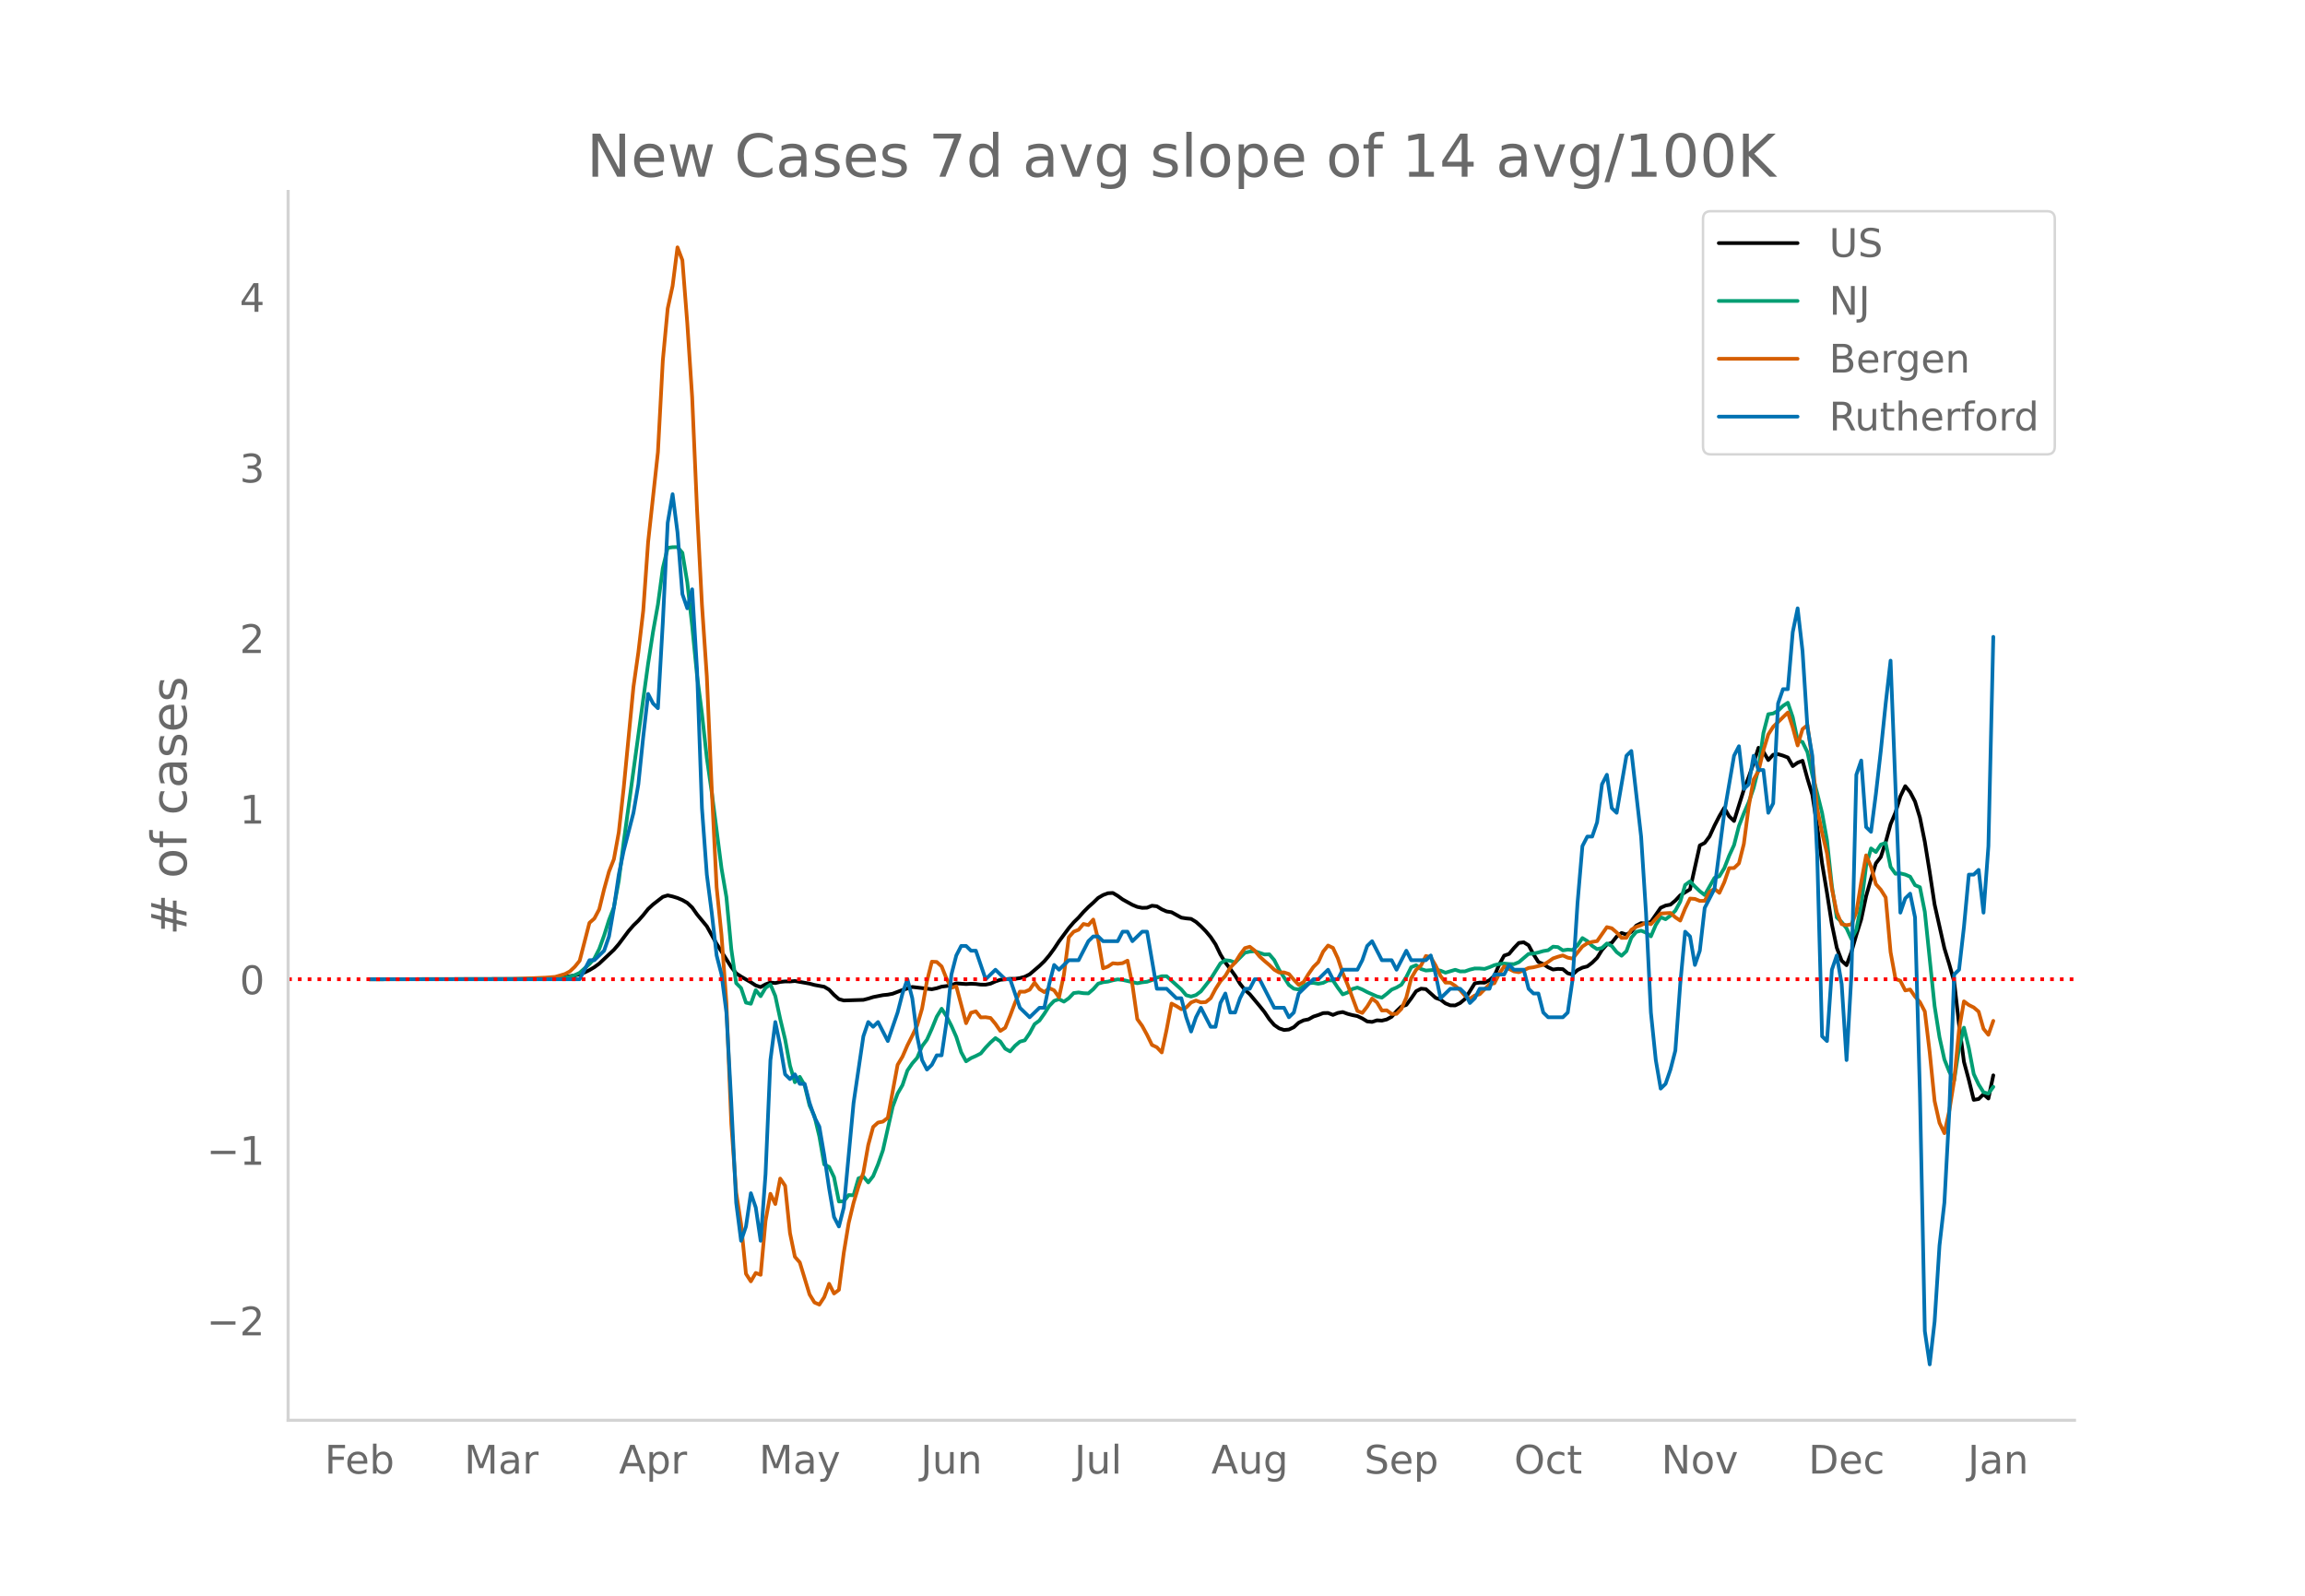 <?xml version="1.0" encoding="utf-8" standalone="no"?>
<!DOCTYPE svg PUBLIC "-//W3C//DTD SVG 1.1//EN"
  "http://www.w3.org/Graphics/SVG/1.1/DTD/svg11.dtd">
<!-- Created with matplotlib (https://matplotlib.org/) -->
<svg height="648pt" version="1.1" viewBox="0 0 936 648" width="936pt" xmlns="http://www.w3.org/2000/svg" xmlns:xlink="http://www.w3.org/1999/xlink">
 <defs>
  <style type="text/css">*{stroke-linecap:butt;stroke-linejoin:round;}</style>
 </defs>
 <g id="figure_1">
  <g id="patch_1">
   <path d="M 0 648 
L 936 648 
L 936 0 
L 0 0 
z
" style="fill:#ffffff;"/>
  </g>
  <g id="axes_1">
   <g id="patch_2">
    <path d="M 117 576.72 
L 842.4 576.72 
L 842.4 77.76 
L 117 77.76 
z
" style="fill:none;"/>
   </g>
   <g id="line2d_1">
    <path clip-path="url(#p51b53bf8a6)" d="M 149.973 397.634 
L 213.535 397.529 
L 221.48 397.325 
L 225.452 397.083 
L 229.425 396.703 
L 233.398 396.097 
L 235.384 395.614 
L 237.37 394.894 
L 239.357 393.925 
L 241.343 392.75 
L 243.329 391.289 
L 249.288 385.684 
L 251.274 383.373 
L 255.247 378.065 
L 257.233 375.778 
L 259.22 373.859 
L 261.206 371.602 
L 263.192 369.118 
L 265.179 367.275 
L 269.151 364.191 
L 271.138 363.579 
L 273.124 364.026 
L 275.11 364.639 
L 277.096 365.477 
L 279.083 366.619 
L 281.069 368.509 
L 283.055 371.317 
L 287.028 376.141 
L 291.001 383.262 
L 296.96 392.705 
L 298.946 395.246 
L 300.932 396.558 
L 304.905 398.86 
L 306.891 400.162 
L 308.877 400.813 
L 310.864 399.718 
L 312.85 398.965 
L 314.836 399.188 
L 316.823 398.731 
L 318.809 398.527 
L 320.795 398.552 
L 322.782 398.358 
L 328.741 399.424 
L 330.727 399.958 
L 334.699 400.694 
L 336.686 401.885 
L 338.672 403.986 
L 340.658 405.721 
L 342.645 406.26 
L 350.59 406.012 
L 352.576 405.508 
L 354.563 404.881 
L 358.535 404.094 
L 360.521 403.895 
L 362.508 403.51 
L 366.48 402 
L 370.453 400.772 
L 378.398 401.706 
L 380.385 401.292 
L 382.371 400.653 
L 384.357 400.403 
L 386.343 399.979 
L 388.33 399.316 
L 392.302 399.596 
L 394.289 399.471 
L 396.275 399.566 
L 398.261 399.818 
L 400.248 399.832 
L 402.234 399.427 
L 404.22 398.524 
L 406.207 397.861 
L 410.179 397.454 
L 412.165 397.475 
L 414.152 397.176 
L 416.138 396.635 
L 418.124 395.625 
L 422.097 392.225 
L 424.083 390.317 
L 426.07 387.97 
L 428.056 385.257 
L 430.042 382.248 
L 434.015 376.876 
L 436.001 374.543 
L 437.988 372.586 
L 439.974 370.315 
L 441.96 368.319 
L 443.946 366.55 
L 445.933 364.621 
L 447.919 363.455 
L 449.905 362.714 
L 451.892 362.601 
L 453.878 363.776 
L 455.864 365.231 
L 459.837 367.429 
L 461.823 368.256 
L 463.81 368.657 
L 465.796 368.589 
L 467.782 367.787 
L 469.768 368.011 
L 471.755 369.245 
L 473.741 370.116 
L 475.727 370.419 
L 479.7 372.62 
L 481.686 372.933 
L 483.673 373.132 
L 485.659 374.351 
L 487.645 376.107 
L 489.632 378.136 
L 491.618 380.494 
L 493.604 383.473 
L 495.59 387.577 
L 497.577 390.85 
L 499.563 393.419 
L 501.549 396.172 
L 503.536 399.463 
L 505.522 401.945 
L 507.508 403.722 
L 511.481 408.468 
L 513.467 410.944 
L 515.454 413.902 
L 517.44 416.213 
L 519.426 417.583 
L 521.412 418.239 
L 523.399 418.06 
L 525.385 417.114 
L 527.371 415.285 
L 529.358 414.32 
L 531.344 413.922 
L 533.33 412.806 
L 535.317 412.169 
L 537.303 411.388 
L 539.289 411.336 
L 541.276 412.13 
L 543.262 411.317 
L 545.248 410.961 
L 547.235 411.697 
L 549.221 412.215 
L 551.207 412.611 
L 553.193 413.556 
L 555.18 414.768 
L 557.166 414.97 
L 559.152 414.32 
L 561.139 414.445 
L 563.125 413.962 
L 565.111 412.884 
L 567.098 410.613 
L 569.084 408.7 
L 571.07 408.065 
L 573.057 405.415 
L 575.043 402.503 
L 577.029 401.47 
L 579.015 401.656 
L 582.988 405.204 
L 584.974 405.917 
L 586.961 407.442 
L 588.947 408.244 
L 590.933 408.266 
L 592.92 407.304 
L 594.906 405.651 
L 598.879 399.289 
L 600.865 399.012 
L 602.851 399.026 
L 604.837 398.008 
L 606.824 396.286 
L 608.81 391.613 
L 610.796 388.044 
L 612.783 387.368 
L 614.769 384.979 
L 616.755 382.896 
L 618.742 382.629 
L 620.728 383.853 
L 622.714 387.515 
L 624.701 390.629 
L 626.687 391.478 
L 628.673 392.799 
L 630.659 393.693 
L 632.646 393.433 
L 634.632 393.547 
L 636.618 395.21 
L 638.605 395.741 
L 640.591 393.915 
L 642.577 392.927 
L 644.564 392.425 
L 646.55 390.907 
L 648.536 388.945 
L 650.523 385.76 
L 652.509 383.503 
L 654.495 382.826 
L 656.481 380.324 
L 658.468 378.857 
L 660.454 379.489 
L 662.44 378.404 
L 664.427 375.869 
L 666.413 374.855 
L 668.399 375.063 
L 670.386 374.338 
L 674.358 368.618 
L 676.345 367.722 
L 678.331 367.337 
L 680.317 365.691 
L 682.304 363.554 
L 686.276 361.133 
L 690.249 343.305 
L 692.235 342.284 
L 694.221 339.598 
L 696.208 335.267 
L 698.194 331.397 
L 700.18 328.048 
L 702.167 331.489 
L 704.153 333.376 
L 708.126 320.683 
L 710.112 315.508 
L 712.098 309.866 
L 714.084 303.647 
L 716.071 305.263 
L 718.057 308.632 
L 720.043 306.475 
L 722.03 306.248 
L 724.016 306.831 
L 726.002 307.605 
L 727.989 311.085 
L 729.975 309.698 
L 731.961 308.918 
L 733.948 316.14 
L 735.934 322.676 
L 737.92 335.567 
L 739.906 350.638 
L 741.893 362.554 
L 743.879 375.329 
L 745.865 384.847 
L 747.852 390.108 
L 749.838 391.935 
L 751.824 386.542 
L 753.811 379.618 
L 755.797 373.301 
L 757.783 363.926 
L 759.77 356.878 
L 761.756 350.562 
L 763.742 347.989 
L 765.728 341.948 
L 767.715 334.676 
L 769.701 329.964 
L 771.687 323.379 
L 773.674 319.238 
L 775.66 321.653 
L 777.646 325.499 
L 779.633 331.991 
L 781.619 341.824 
L 783.605 354.179 
L 785.592 367.305 
L 789.564 385.044 
L 791.55 391.568 
L 793.537 398.64 
L 795.523 416.015 
L 797.509 431.157 
L 799.496 438.538 
L 801.482 446.61 
L 803.468 446.28 
L 805.455 444.346 
L 807.441 446.071 
L 809.427 436.665 
L 809.427 436.665 
" style="fill:none;stroke:#000000;stroke-linecap:round;stroke-width:1.5;"/>
   </g>
   <g id="line2d_2">
    <path clip-path="url(#p51b53bf8a6)" d="M 149.973 397.634 
L 219.494 397.531 
L 227.439 397.256 
L 229.425 397.085 
L 231.411 396.604 
L 233.398 395.967 
L 235.384 395.028 
L 239.357 391.467 
L 241.343 389.231 
L 243.329 385.367 
L 245.316 379.868 
L 247.302 373.569 
L 249.288 368.412 
L 251.274 357.621 
L 253.261 341.963 
L 263.192 269.433 
L 265.179 256.569 
L 267.165 245.507 
L 269.151 230.701 
L 271.138 222.453 
L 273.124 222.194 
L 275.11 222.158 
L 277.096 224.47 
L 279.083 236.443 
L 281.069 254.146 
L 283.055 274.332 
L 285.042 289.79 
L 287.028 307.807 
L 289.014 321.678 
L 292.987 352.607 
L 294.973 364.27 
L 296.96 385.387 
L 298.946 399.222 
L 300.932 401.215 
L 302.919 407.14 
L 304.905 407.598 
L 306.891 402.059 
L 308.877 404.514 
L 310.864 401.168 
L 312.85 399.751 
L 314.836 404.478 
L 316.823 413.753 
L 318.809 422.038 
L 320.795 432.733 
L 322.782 439.462 
L 324.768 437.266 
L 326.754 440.688 
L 328.741 448.908 
L 330.727 453.21 
L 332.713 461.438 
L 334.699 472.83 
L 336.686 473.849 
L 338.672 478.011 
L 340.658 487.895 
L 342.645 487.78 
L 344.631 485.273 
L 346.617 485.364 
L 348.604 478.5 
L 350.59 477.76 
L 352.576 480.132 
L 354.563 477.589 
L 356.549 472.802 
L 358.535 467.085 
L 362.508 449.37 
L 364.494 444.05 
L 366.48 440.62 
L 368.467 434.723 
L 370.453 431.818 
L 372.439 429.554 
L 374.426 424.851 
L 376.412 422.173 
L 378.398 417.736 
L 380.385 412.858 
L 382.371 409.615 
L 384.357 412.671 
L 386.343 416.563 
L 388.33 421.063 
L 390.316 427.286 
L 392.302 430.959 
L 394.289 429.674 
L 396.275 428.794 
L 398.261 427.776 
L 400.248 425.384 
L 402.234 423.303 
L 404.22 421.54 
L 406.207 422.917 
L 408.193 425.842 
L 410.179 426.944 
L 412.165 424.668 
L 414.152 422.985 
L 416.138 422.44 
L 418.124 419.547 
L 420.111 415.874 
L 422.097 414.41 
L 424.083 411.617 
L 426.07 408.477 
L 428.056 406.428 
L 430.042 405.72 
L 432.029 406.73 
L 434.015 405.342 
L 436.001 403.257 
L 437.988 403.006 
L 439.974 403.308 
L 441.96 403.388 
L 443.946 401.685 
L 445.933 399.433 
L 447.919 398.848 
L 449.905 398.601 
L 451.892 398.072 
L 453.878 397.69 
L 455.864 397.913 
L 461.823 399.254 
L 463.81 398.888 
L 465.796 398.657 
L 467.782 397.992 
L 469.768 397.006 
L 471.755 396.413 
L 473.741 396.425 
L 479.7 401.773 
L 481.686 404.132 
L 483.673 404.669 
L 485.659 404.056 
L 487.645 402.576 
L 491.618 397.531 
L 495.59 391.18 
L 497.577 389.915 
L 499.563 390.138 
L 501.549 390.854 
L 505.522 386.859 
L 507.508 386.421 
L 509.495 386.242 
L 513.467 387.575 
L 515.454 387.531 
L 517.44 389.867 
L 519.426 393.802 
L 523.399 399.978 
L 525.385 401.478 
L 527.371 401.788 
L 529.358 400.42 
L 531.344 399.234 
L 533.33 399.107 
L 535.317 399.477 
L 537.303 399.111 
L 539.289 398.104 
L 541.276 398.128 
L 543.262 401.096 
L 545.248 403.786 
L 547.235 403.022 
L 549.221 401.574 
L 551.207 401.013 
L 553.193 401.8 
L 555.18 402.863 
L 559.152 404.622 
L 561.139 405.107 
L 563.125 403.579 
L 565.111 401.852 
L 567.098 401.013 
L 569.084 399.839 
L 571.07 396.731 
L 573.057 392.76 
L 575.043 391.94 
L 577.029 393.492 
L 579.015 394.109 
L 582.988 393.775 
L 584.974 394.169 
L 586.961 394.98 
L 590.933 393.795 
L 592.92 394.467 
L 594.906 394.431 
L 596.892 393.731 
L 598.879 393.257 
L 600.865 393.273 
L 602.851 393.44 
L 604.837 392.756 
L 606.824 391.916 
L 608.81 391.447 
L 610.796 391.268 
L 612.783 391.463 
L 614.769 391.522 
L 616.755 390.723 
L 620.728 387.348 
L 622.714 387.205 
L 624.701 386.768 
L 626.687 386.195 
L 628.673 385.86 
L 630.659 384.412 
L 632.646 384.583 
L 634.632 385.912 
L 636.618 385.606 
L 638.605 385.769 
L 640.591 383.919 
L 642.577 380.922 
L 644.564 382.148 
L 646.55 384.106 
L 648.536 385.415 
L 650.523 384.937 
L 652.509 383.127 
L 654.495 384.125 
L 656.481 386.608 
L 658.468 388.097 
L 660.454 386.23 
L 662.44 380.791 
L 664.427 378.412 
L 666.413 377.922 
L 668.399 378.706 
L 670.386 380.23 
L 672.372 375.582 
L 674.358 372.451 
L 676.345 373.267 
L 678.331 371.81 
L 680.317 369.797 
L 682.304 366.132 
L 684.29 359.364 
L 686.276 357.892 
L 688.262 359.985 
L 690.249 361.898 
L 692.235 363.45 
L 696.208 356.487 
L 698.194 355.807 
L 700.18 352.568 
L 702.167 347.474 
L 704.153 343.169 
L 706.139 335.386 
L 708.126 330.265 
L 710.112 325.737 
L 712.098 319.983 
L 714.084 312.017 
L 716.071 297.661 
L 718.057 290.021 
L 720.043 289.715 
L 722.03 288.6 
L 724.016 286.647 
L 726.002 285.362 
L 727.989 291.247 
L 729.975 300.649 
L 731.961 301.317 
L 733.948 305.408 
L 735.934 314.695 
L 737.92 322.144 
L 739.906 330.122 
L 741.893 341.203 
L 743.879 359.794 
L 745.865 372.55 
L 747.852 374.421 
L 749.838 376.975 
L 751.824 381.332 
L 753.811 377.48 
L 755.797 367.354 
L 757.783 351.569 
L 759.77 344.518 
L 761.756 345.982 
L 763.742 342.97 
L 765.728 342.286 
L 767.715 352.019 
L 769.701 354.8 
L 771.687 354.657 
L 773.674 355.138 
L 775.66 355.994 
L 777.646 359.435 
L 779.633 360.267 
L 781.619 370.243 
L 785.592 408.577 
L 787.578 421.19 
L 789.564 430.195 
L 791.55 435.197 
L 793.537 438.666 
L 795.523 425.539 
L 797.509 417.307 
L 799.496 425.611 
L 801.482 436.12 
L 803.468 440.369 
L 805.455 443.537 
L 807.441 444.066 
L 809.427 441.328 
L 809.427 441.328 
" style="fill:none;stroke:#009e73;stroke-linecap:round;stroke-width:1.5;"/>
   </g>
   <g id="line2d_3">
    <path clip-path="url(#p51b53bf8a6)" d="M 149.973 397.634 
L 207.576 397.596 
L 221.48 396.99 
L 225.452 396.686 
L 229.425 395.511 
L 231.411 394.45 
L 233.398 392.592 
L 235.384 390.128 
L 239.357 374.735 
L 241.343 372.991 
L 243.329 369.238 
L 245.316 361.087 
L 247.302 353.921 
L 249.288 348.879 
L 251.274 337.96 
L 253.261 320.028 
L 257.233 278.893 
L 259.22 264.903 
L 261.206 247.957 
L 263.192 220.053 
L 267.165 183.62 
L 269.151 146.39 
L 271.138 125.273 
L 273.124 116.136 
L 275.11 100.44 
L 277.096 105.672 
L 279.083 131.149 
L 281.069 161.289 
L 283.055 207.125 
L 285.042 245.568 
L 287.028 274.723 
L 289.014 320.217 
L 291.001 360.329 
L 292.987 379.74 
L 294.973 407.226 
L 296.96 456.285 
L 298.946 484.226 
L 300.932 497.116 
L 302.919 517.248 
L 304.905 520.318 
L 306.891 516.906 
L 308.877 517.665 
L 310.864 495.789 
L 312.85 484.757 
L 314.836 488.927 
L 316.823 478.577 
L 318.809 481.496 
L 320.795 500.718 
L 322.782 510.347 
L 324.768 512.622 
L 328.741 525.626 
L 330.727 528.887 
L 332.713 529.759 
L 334.699 526.726 
L 336.686 521.304 
L 338.672 525.247 
L 340.658 523.768 
L 342.645 508.679 
L 344.631 496.623 
L 346.617 488.396 
L 348.604 481.8 
L 350.59 476.151 
L 352.576 464.929 
L 354.563 457.612 
L 356.549 455.83 
L 358.535 455.451 
L 360.521 453.896 
L 364.494 432.4 
L 366.48 429.064 
L 368.467 424.514 
L 370.453 420.571 
L 372.439 416.363 
L 374.426 409.577 
L 376.412 398.43 
L 378.398 390.507 
L 380.385 390.621 
L 382.371 392.44 
L 384.357 397.407 
L 386.343 401.084 
L 388.33 400.516 
L 392.302 415.491 
L 394.289 411.245 
L 396.275 410.676 
L 398.261 413.14 
L 400.248 413.065 
L 402.234 413.368 
L 404.22 415.756 
L 406.207 418.638 
L 408.193 417.349 
L 410.179 412.496 
L 412.165 407.226 
L 414.152 402.677 
L 416.138 402.715 
L 418.124 401.88 
L 420.111 398.999 
L 422.097 401.653 
L 424.083 402.866 
L 426.07 401.236 
L 428.056 402.146 
L 430.042 404.989 
L 432.029 395.815 
L 434.015 380.574 
L 436.001 378.337 
L 437.988 377.541 
L 439.974 375.19 
L 441.96 375.645 
L 443.946 373.408 
L 445.933 381.522 
L 447.919 393.199 
L 449.905 392.478 
L 451.892 391.151 
L 453.878 391.341 
L 455.864 391.113 
L 457.851 390.09 
L 459.837 399.795 
L 461.823 413.823 
L 463.81 416.59 
L 465.796 420.23 
L 467.782 424.325 
L 469.768 425.272 
L 471.755 427.358 
L 473.741 418.069 
L 475.727 407.529 
L 477.714 408.553 
L 479.7 409.804 
L 481.686 409.122 
L 483.673 407.074 
L 485.659 406.278 
L 487.645 407.037 
L 489.632 406.923 
L 491.618 405.33 
L 493.604 401.577 
L 495.59 398.468 
L 497.577 396.269 
L 499.563 392.933 
L 501.549 390.886 
L 503.536 387.663 
L 505.522 385.01 
L 507.508 384.441 
L 509.495 385.995 
L 511.481 388.384 
L 513.467 390.203 
L 515.454 391.872 
L 517.44 393.767 
L 519.426 394.905 
L 521.412 394.867 
L 523.399 395.511 
L 525.385 397.824 
L 527.371 399.909 
L 529.358 398.772 
L 531.344 395.511 
L 533.33 392.668 
L 535.317 390.696 
L 537.303 386.412 
L 539.289 383.948 
L 541.276 384.896 
L 543.262 389.142 
L 545.248 395.132 
L 547.235 399.871 
L 551.207 410.524 
L 553.193 411.321 
L 555.18 408.743 
L 557.166 405.482 
L 559.152 407.037 
L 561.139 410.335 
L 563.125 410.259 
L 565.111 411.738 
L 567.098 411.7 
L 569.084 409.652 
L 571.07 405.065 
L 573.057 397.217 
L 575.043 393.805 
L 577.029 392.061 
L 579.015 388.194 
L 581.002 388.687 
L 582.988 392.099 
L 584.974 396.307 
L 586.961 398.999 
L 588.947 399.037 
L 590.933 400.326 
L 592.92 402.032 
L 594.906 404.383 
L 596.892 405.558 
L 598.879 404.231 
L 600.865 403.738 
L 604.837 399.682 
L 606.824 399.265 
L 608.81 395.397 
L 610.796 392.44 
L 614.769 394.45 
L 616.755 394.791 
L 618.742 393.995 
L 620.728 393.047 
L 622.714 392.782 
L 626.687 391.796 
L 628.673 390.583 
L 630.659 389.18 
L 632.646 388.497 
L 634.632 387.967 
L 636.618 388.877 
L 638.605 389.256 
L 642.577 384.327 
L 644.564 383.038 
L 646.55 382.469 
L 648.536 382.166 
L 652.509 376.479 
L 654.495 376.934 
L 656.481 378.64 
L 658.468 380.839 
L 660.454 380.801 
L 662.44 377.541 
L 664.427 376.366 
L 666.413 375.683 
L 668.399 374.659 
L 670.386 375.304 
L 674.358 370.944 
L 678.331 370.717 
L 680.317 372.498 
L 682.304 373.825 
L 684.29 368.935 
L 686.276 364.878 
L 688.262 365.03 
L 690.249 365.826 
L 692.235 365.788 
L 694.221 362.148 
L 696.208 360.935 
L 698.194 362.565 
L 700.18 358.281 
L 702.167 352.519 
L 704.153 352.481 
L 706.139 350.585 
L 708.126 342.699 
L 710.112 327.497 
L 712.098 316.502 
L 714.084 313.128 
L 716.071 304.711 
L 718.057 298.228 
L 720.043 295.12 
L 724.016 291.252 
L 726.002 289.319 
L 727.989 295.385 
L 729.975 302.702 
L 731.961 296.067 
L 733.948 294.475 
L 735.934 308.578 
L 737.92 328.293 
L 739.906 338.188 
L 741.893 346.453 
L 743.879 360.935 
L 745.865 370.489 
L 747.852 375.266 
L 749.838 375.683 
L 751.824 375.342 
L 753.811 370.489 
L 755.797 358.206 
L 757.783 347.325 
L 759.77 351.912 
L 761.756 359.04 
L 763.742 361.276 
L 765.728 364.423 
L 767.715 386.64 
L 769.701 397.483 
L 771.687 398.279 
L 773.674 402.184 
L 775.66 401.805 
L 777.646 404.686 
L 779.633 406.923 
L 781.619 410.714 
L 783.605 427.32 
L 785.592 447.11 
L 787.578 455.981 
L 789.564 460.152 
L 791.55 451.091 
L 793.537 438.693 
L 795.523 418.107 
L 797.509 406.62 
L 799.496 408.098 
L 801.482 409.084 
L 803.468 410.79 
L 805.455 417.766 
L 807.441 420.192 
L 809.427 414.543 
L 809.427 414.543 
" style="fill:none;stroke:#d55e00;stroke-linecap:round;stroke-width:1.5;"/>
   </g>
   <g id="line2d_4">
    <path clip-path="url(#p51b53bf8a6)" d="M 149.973 397.634 
L 235.384 397.634 
L 239.357 389.911 
L 241.343 389.911 
L 245.316 386.049 
L 247.302 380.256 
L 249.288 368.67 
L 251.274 355.154 
L 253.261 345.499 
L 257.233 330.052 
L 259.22 318.466 
L 261.206 299.157 
L 263.192 281.778 
L 265.179 285.64 
L 267.165 287.571 
L 269.151 252.814 
L 271.138 212.265 
L 273.124 200.679 
L 275.11 216.126 
L 277.096 241.229 
L 279.083 247.021 
L 281.069 239.298 
L 283.055 272.124 
L 285.042 328.121 
L 287.028 355.154 
L 289.014 370.601 
L 291.001 387.98 
L 292.987 395.703 
L 294.973 411.151 
L 296.96 447.839 
L 298.946 488.388 
L 300.932 503.836 
L 302.919 498.043 
L 304.905 484.526 
L 306.891 490.319 
L 308.877 503.836 
L 310.864 476.803 
L 312.85 430.46 
L 314.836 415.013 
L 316.823 424.667 
L 318.809 436.253 
L 320.795 438.184 
L 322.782 436.253 
L 324.768 440.115 
L 326.754 440.115 
L 328.741 447.839 
L 330.727 453.631 
L 332.713 457.493 
L 334.699 469.079 
L 336.686 482.595 
L 338.672 494.181 
L 340.658 498.043 
L 342.645 490.319 
L 346.617 447.839 
L 350.59 420.806 
L 352.576 415.013 
L 354.563 416.944 
L 356.549 415.013 
L 360.521 422.736 
L 364.494 411.151 
L 366.48 403.427 
L 368.467 397.634 
L 370.453 405.358 
L 372.439 420.806 
L 374.426 430.46 
L 376.412 434.322 
L 378.398 432.391 
L 380.385 428.529 
L 382.371 428.529 
L 384.357 415.013 
L 386.343 395.703 
L 388.33 387.98 
L 390.316 384.118 
L 392.302 384.118 
L 394.289 386.049 
L 396.275 386.049 
L 400.248 397.634 
L 404.22 393.772 
L 408.193 397.634 
L 410.179 397.634 
L 414.152 409.22 
L 418.124 413.082 
L 422.097 409.22 
L 424.083 409.22 
L 426.07 399.565 
L 428.056 391.841 
L 430.042 393.772 
L 434.015 389.911 
L 437.988 389.911 
L 441.96 382.187 
L 443.946 380.256 
L 445.933 380.256 
L 447.919 382.187 
L 453.878 382.187 
L 455.864 378.325 
L 457.851 378.325 
L 459.837 382.187 
L 463.81 378.325 
L 465.796 378.325 
L 469.768 401.496 
L 473.741 401.496 
L 477.714 405.358 
L 479.7 405.358 
L 481.686 413.082 
L 483.673 418.875 
L 485.659 413.082 
L 487.645 409.22 
L 491.618 416.944 
L 493.604 416.944 
L 495.59 407.289 
L 497.577 403.427 
L 499.563 411.151 
L 501.549 411.151 
L 503.536 405.358 
L 505.522 401.496 
L 507.508 401.496 
L 509.495 397.634 
L 511.481 397.634 
L 517.44 409.22 
L 521.412 409.22 
L 523.399 413.082 
L 525.385 411.151 
L 527.371 403.427 
L 533.33 397.634 
L 535.317 397.634 
L 539.289 393.772 
L 541.276 397.634 
L 543.262 397.634 
L 545.248 393.772 
L 551.207 393.772 
L 553.193 389.911 
L 555.18 384.118 
L 557.166 382.187 
L 561.139 389.911 
L 565.111 389.911 
L 567.098 393.772 
L 571.07 386.049 
L 573.057 389.911 
L 579.015 389.911 
L 581.002 387.98 
L 582.988 395.703 
L 584.974 405.358 
L 588.947 401.496 
L 592.92 401.496 
L 594.906 403.427 
L 596.892 407.289 
L 598.879 405.358 
L 600.865 401.496 
L 604.837 401.496 
L 606.824 395.703 
L 610.796 395.703 
L 612.783 391.841 
L 614.769 393.772 
L 618.742 393.772 
L 620.728 401.496 
L 622.714 403.427 
L 624.701 403.427 
L 626.687 411.151 
L 628.673 413.082 
L 634.632 413.082 
L 636.618 411.151 
L 638.605 397.634 
L 640.591 366.739 
L 642.577 343.568 
L 644.564 339.706 
L 646.55 339.706 
L 648.536 333.913 
L 650.523 318.466 
L 652.509 314.604 
L 654.495 328.121 
L 656.481 330.052 
L 660.454 306.88 
L 662.44 304.949 
L 666.413 339.706 
L 668.399 370.601 
L 670.386 411.151 
L 672.372 430.46 
L 674.358 442.046 
L 676.345 440.115 
L 678.331 434.322 
L 680.317 426.598 
L 682.304 399.565 
L 684.29 378.325 
L 686.276 380.256 
L 688.262 391.841 
L 690.249 386.049 
L 692.235 368.67 
L 696.208 360.947 
L 700.18 330.052 
L 704.153 306.88 
L 706.139 303.019 
L 708.126 320.397 
L 710.112 318.466 
L 712.098 306.88 
L 714.084 312.673 
L 716.071 312.673 
L 718.057 330.052 
L 720.043 326.19 
L 722.03 285.64 
L 724.016 279.847 
L 726.002 279.847 
L 727.989 256.676 
L 729.975 247.021 
L 731.961 264.4 
L 733.948 295.295 
L 735.934 306.88 
L 737.92 347.43 
L 739.906 420.806 
L 741.893 422.736 
L 743.879 393.772 
L 745.865 387.98 
L 747.852 399.565 
L 749.838 430.46 
L 751.824 395.703 
L 753.811 314.604 
L 755.797 308.811 
L 757.783 335.844 
L 759.77 337.775 
L 761.756 322.328 
L 763.742 304.949 
L 765.728 285.64 
L 767.715 268.262 
L 771.687 370.601 
L 773.674 364.808 
L 775.66 362.877 
L 777.646 372.532 
L 779.633 443.977 
L 781.619 540.523 
L 783.605 554.04 
L 785.592 536.662 
L 787.578 505.767 
L 789.564 488.388 
L 791.55 451.7 
L 793.537 395.703 
L 795.523 393.772 
L 797.509 376.394 
L 799.496 355.154 
L 801.482 355.154 
L 803.468 353.223 
L 805.455 370.601 
L 807.441 343.568 
L 809.427 258.607 
L 809.427 258.607 
" style="fill:none;stroke:#0072b2;stroke-linecap:round;stroke-width:1.5;"/>
   </g>
   <g id="line2d_5">
    <path clip-path="url(#p51b53bf8a6)" d="M 117 397.634 
L 842.4 397.634 
" style="fill:none;stroke:#ff0000;stroke-dasharray:1.5,2.475;stroke-dashoffset:0;stroke-width:1.5;"/>
   </g>
   <g id="patch_3">
    <path d="M 117 576.72 
L 117 77.76 
" style="fill:none;stroke:#d3d3d3;stroke-linecap:square;stroke-linejoin:miter;stroke-width:1.25;"/>
   </g>
   <g id="patch_4">
    <path d="M 117 576.72 
L 842.4 576.72 
" style="fill:none;stroke:#d3d3d3;stroke-linecap:square;stroke-linejoin:miter;stroke-width:1.25;"/>
   </g>
   <g id="matplotlib.axis_1">
    <g id="xtick_1">
     <g id="text_1">
      <!-- Feb -->
      <g style="fill:#696969;" transform="translate(131.838 598.378)scale(0.16 -0.16)">
       <defs>
        <path d="M 9.812 72.906 
L 51.703 72.906 
L 51.703 64.594 
L 19.672 64.594 
L 19.672 43.109 
L 48.578 43.109 
L 48.578 34.812 
L 19.672 34.812 
L 19.672 0 
L 9.812 0 
z
" id="DejaVuSans-70"/>
        <path d="M 56.203 29.594 
L 56.203 25.203 
L 14.891 25.203 
Q 15.484 15.922 20.484 11.062 
Q 25.484 6.203 34.422 6.203 
Q 39.594 6.203 44.453 7.469 
Q 49.312 8.734 54.109 11.281 
L 54.109 2.781 
Q 49.266 0.734 44.188 -0.344 
Q 39.109 -1.422 33.891 -1.422 
Q 20.797 -1.422 13.156 6.188 
Q 5.516 13.812 5.516 26.812 
Q 5.516 40.234 12.766 48.109 
Q 20.016 56 32.328 56 
Q 43.359 56 49.781 48.891 
Q 56.203 41.797 56.203 29.594 
z
M 47.219 32.234 
Q 47.125 39.594 43.094 43.984 
Q 39.062 48.391 32.422 48.391 
Q 24.906 48.391 20.391 44.141 
Q 15.875 39.891 15.188 32.172 
z
" id="DejaVuSans-101"/>
        <path d="M 48.688 27.297 
Q 48.688 37.203 44.609 42.844 
Q 40.531 48.484 33.406 48.484 
Q 26.266 48.484 22.188 42.844 
Q 18.109 37.203 18.109 27.297 
Q 18.109 17.391 22.188 11.75 
Q 26.266 6.109 33.406 6.109 
Q 40.531 6.109 44.609 11.75 
Q 48.688 17.391 48.688 27.297 
z
M 18.109 46.391 
Q 20.953 51.266 25.266 53.625 
Q 29.594 56 35.594 56 
Q 45.562 56 51.781 48.094 
Q 58.016 40.188 58.016 27.297 
Q 58.016 14.406 51.781 6.484 
Q 45.562 -1.422 35.594 -1.422 
Q 29.594 -1.422 25.266 0.953 
Q 20.953 3.328 18.109 8.203 
L 18.109 0 
L 9.078 0 
L 9.078 75.984 
L 18.109 75.984 
z
" id="DejaVuSans-98"/>
       </defs>
       <use xlink:href="#DejaVuSans-70"/>
       <use x="52.02" xlink:href="#DejaVuSans-101"/>
       <use x="113.543" xlink:href="#DejaVuSans-98"/>
      </g>
     </g>
    </g>
    <g id="xtick_2">
     <g id="text_2">
      <!-- Mar -->
      <g style="fill:#696969;" transform="translate(188.509 598.378)scale(0.16 -0.16)">
       <defs>
        <path d="M 9.812 72.906 
L 24.516 72.906 
L 43.109 23.297 
L 61.812 72.906 
L 76.516 72.906 
L 76.516 0 
L 66.891 0 
L 66.891 64.016 
L 48.094 14.016 
L 38.188 14.016 
L 19.391 64.016 
L 19.391 0 
L 9.812 0 
z
" id="DejaVuSans-77"/>
        <path d="M 34.281 27.484 
Q 23.391 27.484 19.188 25 
Q 14.984 22.516 14.984 16.5 
Q 14.984 11.719 18.141 8.906 
Q 21.297 6.109 26.703 6.109 
Q 34.188 6.109 38.703 11.406 
Q 43.219 16.703 43.219 25.484 
L 43.219 27.484 
z
M 52.203 31.203 
L 52.203 0 
L 43.219 0 
L 43.219 8.297 
Q 40.141 3.328 35.547 0.953 
Q 30.953 -1.422 24.312 -1.422 
Q 15.922 -1.422 10.953 3.297 
Q 6 8.016 6 15.922 
Q 6 25.141 12.172 29.828 
Q 18.359 34.516 30.609 34.516 
L 43.219 34.516 
L 43.219 35.406 
Q 43.219 41.609 39.141 45 
Q 35.062 48.391 27.688 48.391 
Q 23 48.391 18.547 47.266 
Q 14.109 46.141 10.016 43.891 
L 10.016 52.203 
Q 14.938 54.109 19.578 55.047 
Q 24.219 56 28.609 56 
Q 40.484 56 46.344 49.844 
Q 52.203 43.703 52.203 31.203 
z
" id="DejaVuSans-97"/>
        <path d="M 41.109 46.297 
Q 39.594 47.172 37.812 47.578 
Q 36.031 48 33.891 48 
Q 26.266 48 22.188 43.047 
Q 18.109 38.094 18.109 28.812 
L 18.109 0 
L 9.078 0 
L 9.078 54.688 
L 18.109 54.688 
L 18.109 46.188 
Q 20.953 51.172 25.484 53.578 
Q 30.031 56 36.531 56 
Q 37.453 56 38.578 55.875 
Q 39.703 55.766 41.062 55.516 
z
" id="DejaVuSans-114"/>
       </defs>
       <use xlink:href="#DejaVuSans-77"/>
       <use x="86.279" xlink:href="#DejaVuSans-97"/>
       <use x="147.559" xlink:href="#DejaVuSans-114"/>
      </g>
     </g>
    </g>
    <g id="xtick_3">
     <g id="text_3">
      <!-- Apr -->
      <g style="fill:#696969;" transform="translate(251.339 598.378)scale(0.16 -0.16)">
       <defs>
        <path d="M 34.188 63.188 
L 20.797 26.906 
L 47.609 26.906 
z
M 28.609 72.906 
L 39.797 72.906 
L 67.578 0 
L 57.328 0 
L 50.688 18.703 
L 17.828 18.703 
L 11.188 0 
L 0.781 0 
z
" id="DejaVuSans-65"/>
        <path d="M 18.109 8.203 
L 18.109 -20.797 
L 9.078 -20.797 
L 9.078 54.688 
L 18.109 54.688 
L 18.109 46.391 
Q 20.953 51.266 25.266 53.625 
Q 29.594 56 35.594 56 
Q 45.562 56 51.781 48.094 
Q 58.016 40.188 58.016 27.297 
Q 58.016 14.406 51.781 6.484 
Q 45.562 -1.422 35.594 -1.422 
Q 29.594 -1.422 25.266 0.953 
Q 20.953 3.328 18.109 8.203 
z
M 48.688 27.297 
Q 48.688 37.203 44.609 42.844 
Q 40.531 48.484 33.406 48.484 
Q 26.266 48.484 22.188 42.844 
Q 18.109 37.203 18.109 27.297 
Q 18.109 17.391 22.188 11.75 
Q 26.266 6.109 33.406 6.109 
Q 40.531 6.109 44.609 11.75 
Q 48.688 17.391 48.688 27.297 
z
" id="DejaVuSans-112"/>
       </defs>
       <use xlink:href="#DejaVuSans-65"/>
       <use x="68.408" xlink:href="#DejaVuSans-112"/>
       <use x="131.885" xlink:href="#DejaVuSans-114"/>
      </g>
     </g>
    </g>
    <g id="xtick_4">
     <g id="text_4">
      <!-- May -->
      <g style="fill:#696969;" transform="translate(308.228 598.378)scale(0.16 -0.16)">
       <defs>
        <path d="M 32.172 -5.078 
Q 28.375 -14.844 24.75 -17.812 
Q 21.141 -20.797 15.094 -20.797 
L 7.906 -20.797 
L 7.906 -13.281 
L 13.188 -13.281 
Q 16.891 -13.281 18.938 -11.516 
Q 21 -9.766 23.484 -3.219 
L 25.094 0.875 
L 2.984 54.688 
L 12.5 54.688 
L 29.594 11.922 
L 46.688 54.688 
L 56.203 54.688 
z
" id="DejaVuSans-121"/>
       </defs>
       <use xlink:href="#DejaVuSans-77"/>
       <use x="86.279" xlink:href="#DejaVuSans-97"/>
       <use x="147.559" xlink:href="#DejaVuSans-121"/>
      </g>
     </g>
    </g>
    <g id="xtick_5">
     <g id="text_5">
      <!-- Jun -->
      <g style="fill:#696969;" transform="translate(373.843 598.378)scale(0.16 -0.16)">
       <defs>
        <path d="M 9.812 72.906 
L 19.672 72.906 
L 19.672 5.078 
Q 19.672 -8.109 14.672 -14.062 
Q 9.672 -20.016 -1.422 -20.016 
L -5.172 -20.016 
L -5.172 -11.719 
L -2.094 -11.719 
Q 4.438 -11.719 7.125 -8.047 
Q 9.812 -4.391 9.812 5.078 
z
" id="DejaVuSans-74"/>
        <path d="M 8.5 21.578 
L 8.5 54.688 
L 17.484 54.688 
L 17.484 21.922 
Q 17.484 14.156 20.5 10.266 
Q 23.531 6.391 29.594 6.391 
Q 36.859 6.391 41.078 11.031 
Q 45.312 15.672 45.312 23.688 
L 45.312 54.688 
L 54.297 54.688 
L 54.297 0 
L 45.312 0 
L 45.312 8.406 
Q 42.047 3.422 37.719 1 
Q 33.406 -1.422 27.688 -1.422 
Q 18.266 -1.422 13.375 4.438 
Q 8.5 10.297 8.5 21.578 
z
M 31.109 56 
z
" id="DejaVuSans-117"/>
        <path d="M 54.891 33.016 
L 54.891 0 
L 45.906 0 
L 45.906 32.719 
Q 45.906 40.484 42.875 44.328 
Q 39.844 48.188 33.797 48.188 
Q 26.516 48.188 22.312 43.547 
Q 18.109 38.922 18.109 30.906 
L 18.109 0 
L 9.078 0 
L 9.078 54.688 
L 18.109 54.688 
L 18.109 46.188 
Q 21.344 51.125 25.703 53.562 
Q 30.078 56 35.797 56 
Q 45.219 56 50.047 50.172 
Q 54.891 44.344 54.891 33.016 
z
" id="DejaVuSans-110"/>
       </defs>
       <use xlink:href="#DejaVuSans-74"/>
       <use x="29.492" xlink:href="#DejaVuSans-117"/>
       <use x="92.871" xlink:href="#DejaVuSans-110"/>
      </g>
     </g>
    </g>
    <g id="xtick_6">
     <g id="text_6">
      <!-- Jul -->
      <g style="fill:#696969;" transform="translate(436.28 598.378)scale(0.16 -0.16)">
       <defs>
        <path d="M 9.422 75.984 
L 18.406 75.984 
L 18.406 0 
L 9.422 0 
z
" id="DejaVuSans-108"/>
       </defs>
       <use xlink:href="#DejaVuSans-74"/>
       <use x="29.492" xlink:href="#DejaVuSans-117"/>
       <use x="92.871" xlink:href="#DejaVuSans-108"/>
      </g>
     </g>
    </g>
    <g id="xtick_7">
     <g id="text_7">
      <!-- Aug -->
      <g style="fill:#696969;" transform="translate(491.887 598.378)scale(0.16 -0.16)">
       <defs>
        <path d="M 45.406 27.984 
Q 45.406 37.75 41.375 43.109 
Q 37.359 48.484 30.078 48.484 
Q 22.859 48.484 18.828 43.109 
Q 14.797 37.75 14.797 27.984 
Q 14.797 18.266 18.828 12.891 
Q 22.859 7.516 30.078 7.516 
Q 37.359 7.516 41.375 12.891 
Q 45.406 18.266 45.406 27.984 
z
M 54.391 6.781 
Q 54.391 -7.172 48.188 -13.984 
Q 42 -20.797 29.203 -20.797 
Q 24.469 -20.797 20.266 -20.094 
Q 16.062 -19.391 12.109 -17.922 
L 12.109 -9.188 
Q 16.062 -11.328 19.922 -12.344 
Q 23.781 -13.375 27.781 -13.375 
Q 36.625 -13.375 41.016 -8.766 
Q 45.406 -4.156 45.406 5.172 
L 45.406 9.625 
Q 42.625 4.781 38.281 2.391 
Q 33.938 0 27.875 0 
Q 17.828 0 11.672 7.656 
Q 5.516 15.328 5.516 27.984 
Q 5.516 40.672 11.672 48.328 
Q 17.828 56 27.875 56 
Q 33.938 56 38.281 53.609 
Q 42.625 51.219 45.406 46.391 
L 45.406 54.688 
L 54.391 54.688 
z
" id="DejaVuSans-103"/>
       </defs>
       <use xlink:href="#DejaVuSans-65"/>
       <use x="68.408" xlink:href="#DejaVuSans-117"/>
       <use x="131.787" xlink:href="#DejaVuSans-103"/>
      </g>
     </g>
    </g>
    <g id="xtick_8">
     <g id="text_8">
      <!-- Sep -->
      <g style="fill:#696969;" transform="translate(554.004 598.378)scale(0.16 -0.16)">
       <defs>
        <path d="M 53.516 70.516 
L 53.516 60.891 
Q 47.906 63.578 42.922 64.891 
Q 37.938 66.219 33.297 66.219 
Q 25.25 66.219 20.875 63.094 
Q 16.5 59.969 16.5 54.203 
Q 16.5 49.359 19.406 46.891 
Q 22.312 44.438 30.422 42.922 
L 36.375 41.703 
Q 47.406 39.594 52.656 34.297 
Q 57.906 29 57.906 20.125 
Q 57.906 9.516 50.797 4.047 
Q 43.703 -1.422 29.984 -1.422 
Q 24.812 -1.422 18.969 -0.25 
Q 13.141 0.922 6.891 3.219 
L 6.891 13.375 
Q 12.891 10.016 18.656 8.297 
Q 24.422 6.594 29.984 6.594 
Q 38.422 6.594 43.016 9.906 
Q 47.609 13.234 47.609 19.391 
Q 47.609 24.75 44.312 27.781 
Q 41.016 30.812 33.5 32.328 
L 27.484 33.5 
Q 16.453 35.688 11.516 40.375 
Q 6.594 45.062 6.594 53.422 
Q 6.594 63.094 13.406 68.656 
Q 20.219 74.219 32.172 74.219 
Q 37.312 74.219 42.625 73.281 
Q 47.953 72.359 53.516 70.516 
z
" id="DejaVuSans-83"/>
       </defs>
       <use xlink:href="#DejaVuSans-83"/>
       <use x="63.477" xlink:href="#DejaVuSans-101"/>
       <use x="125" xlink:href="#DejaVuSans-112"/>
      </g>
     </g>
    </g>
    <g id="xtick_9">
     <g id="text_9">
      <!-- Oct -->
      <g style="fill:#696969;" transform="translate(614.841 598.378)scale(0.16 -0.16)">
       <defs>
        <path d="M 39.406 66.219 
Q 28.656 66.219 22.328 58.203 
Q 16.016 50.203 16.016 36.375 
Q 16.016 22.609 22.328 14.594 
Q 28.656 6.594 39.406 6.594 
Q 50.141 6.594 56.422 14.594 
Q 62.703 22.609 62.703 36.375 
Q 62.703 50.203 56.422 58.203 
Q 50.141 66.219 39.406 66.219 
z
M 39.406 74.219 
Q 54.734 74.219 63.906 63.938 
Q 73.094 53.656 73.094 36.375 
Q 73.094 19.141 63.906 8.859 
Q 54.734 -1.422 39.406 -1.422 
Q 24.031 -1.422 14.812 8.828 
Q 5.609 19.094 5.609 36.375 
Q 5.609 53.656 14.812 63.938 
Q 24.031 74.219 39.406 74.219 
z
" id="DejaVuSans-79"/>
        <path d="M 48.781 52.594 
L 48.781 44.188 
Q 44.969 46.297 41.141 47.344 
Q 37.312 48.391 33.406 48.391 
Q 24.656 48.391 19.812 42.844 
Q 14.984 37.312 14.984 27.297 
Q 14.984 17.281 19.812 11.734 
Q 24.656 6.203 33.406 6.203 
Q 37.312 6.203 41.141 7.25 
Q 44.969 8.297 48.781 10.406 
L 48.781 2.094 
Q 45.016 0.344 40.984 -0.531 
Q 36.969 -1.422 32.422 -1.422 
Q 20.062 -1.422 12.781 6.344 
Q 5.516 14.109 5.516 27.297 
Q 5.516 40.672 12.859 48.328 
Q 20.219 56 33.016 56 
Q 37.156 56 41.109 55.141 
Q 45.062 54.297 48.781 52.594 
z
" id="DejaVuSans-99"/>
        <path d="M 18.312 70.219 
L 18.312 54.688 
L 36.812 54.688 
L 36.812 47.703 
L 18.312 47.703 
L 18.312 18.016 
Q 18.312 11.328 20.141 9.422 
Q 21.969 7.516 27.594 7.516 
L 36.812 7.516 
L 36.812 0 
L 27.594 0 
Q 17.188 0 13.234 3.875 
Q 9.281 7.766 9.281 18.016 
L 9.281 47.703 
L 2.688 47.703 
L 2.688 54.688 
L 9.281 54.688 
L 9.281 70.219 
z
" id="DejaVuSans-116"/>
       </defs>
       <use xlink:href="#DejaVuSans-79"/>
       <use x="78.711" xlink:href="#DejaVuSans-99"/>
       <use x="133.691" xlink:href="#DejaVuSans-116"/>
      </g>
     </g>
    </g>
    <g id="xtick_10">
     <g id="text_10">
      <!-- Nov -->
      <g style="fill:#696969;" transform="translate(674.634 598.378)scale(0.16 -0.16)">
       <defs>
        <path d="M 9.812 72.906 
L 23.094 72.906 
L 55.422 11.922 
L 55.422 72.906 
L 64.984 72.906 
L 64.984 0 
L 51.703 0 
L 19.391 60.984 
L 19.391 0 
L 9.812 0 
z
" id="DejaVuSans-78"/>
        <path d="M 30.609 48.391 
Q 23.391 48.391 19.188 42.75 
Q 14.984 37.109 14.984 27.297 
Q 14.984 17.484 19.156 11.844 
Q 23.344 6.203 30.609 6.203 
Q 37.797 6.203 41.984 11.859 
Q 46.188 17.531 46.188 27.297 
Q 46.188 37.016 41.984 42.703 
Q 37.797 48.391 30.609 48.391 
z
M 30.609 56 
Q 42.328 56 49.016 48.375 
Q 55.719 40.766 55.719 27.297 
Q 55.719 13.875 49.016 6.219 
Q 42.328 -1.422 30.609 -1.422 
Q 18.844 -1.422 12.172 6.219 
Q 5.516 13.875 5.516 27.297 
Q 5.516 40.766 12.172 48.375 
Q 18.844 56 30.609 56 
z
" id="DejaVuSans-111"/>
        <path d="M 2.984 54.688 
L 12.5 54.688 
L 29.594 8.797 
L 46.688 54.688 
L 56.203 54.688 
L 35.688 0 
L 23.484 0 
z
" id="DejaVuSans-118"/>
       </defs>
       <use xlink:href="#DejaVuSans-78"/>
       <use x="74.805" xlink:href="#DejaVuSans-111"/>
       <use x="135.986" xlink:href="#DejaVuSans-118"/>
      </g>
     </g>
    </g>
    <g id="xtick_11">
     <g id="text_11">
      <!-- Dec -->
      <g style="fill:#696969;" transform="translate(734.357 598.378)scale(0.16 -0.16)">
       <defs>
        <path d="M 19.672 64.797 
L 19.672 8.109 
L 31.594 8.109 
Q 46.688 8.109 53.688 14.938 
Q 60.688 21.781 60.688 36.531 
Q 60.688 51.172 53.688 57.984 
Q 46.688 64.797 31.594 64.797 
z
M 9.812 72.906 
L 30.078 72.906 
Q 51.266 72.906 61.172 64.094 
Q 71.094 55.281 71.094 36.531 
Q 71.094 17.672 61.125 8.828 
Q 51.172 0 30.078 0 
L 9.812 0 
z
" id="DejaVuSans-68"/>
       </defs>
       <use xlink:href="#DejaVuSans-68"/>
       <use x="77.002" xlink:href="#DejaVuSans-101"/>
       <use x="138.525" xlink:href="#DejaVuSans-99"/>
      </g>
     </g>
    </g>
    <g id="xtick_12">
     <g id="text_12">
      <!-- Jan -->
      <g style="fill:#696969;" transform="translate(799.081 598.378)scale(0.16 -0.16)">
       <use xlink:href="#DejaVuSans-74"/>
       <use x="29.492" xlink:href="#DejaVuSans-97"/>
       <use x="90.771" xlink:href="#DejaVuSans-110"/>
      </g>
     </g>
    </g>
   </g>
   <g id="matplotlib.axis_2">
    <g id="ytick_1">
     <g id="text_13">
      <!-- −2 -->
      <g style="fill:#696969;" transform="translate(83.912 542.253)scale(0.16 -0.16)">
       <defs>
        <path d="M 10.594 35.5 
L 73.188 35.5 
L 73.188 27.203 
L 10.594 27.203 
z
" id="DejaVuSans-8722"/>
        <path d="M 19.188 8.297 
L 53.609 8.297 
L 53.609 0 
L 7.328 0 
L 7.328 8.297 
Q 12.938 14.109 22.625 23.891 
Q 32.328 33.688 34.812 36.531 
Q 39.547 41.844 41.422 45.531 
Q 43.312 49.219 43.312 52.781 
Q 43.312 58.594 39.234 62.25 
Q 35.156 65.922 28.609 65.922 
Q 23.969 65.922 18.812 64.312 
Q 13.672 62.703 7.812 59.422 
L 7.812 69.391 
Q 13.766 71.781 18.938 73 
Q 24.125 74.219 28.422 74.219 
Q 39.75 74.219 46.484 68.547 
Q 53.219 62.891 53.219 53.422 
Q 53.219 48.922 51.531 44.891 
Q 49.859 40.875 45.406 35.406 
Q 44.188 33.984 37.641 27.219 
Q 31.109 20.453 19.188 8.297 
z
" id="DejaVuSans-50"/>
       </defs>
       <use xlink:href="#DejaVuSans-8722"/>
       <use x="83.789" xlink:href="#DejaVuSans-50"/>
      </g>
     </g>
    </g>
    <g id="ytick_2">
     <g id="text_14">
      <!-- −1 -->
      <g style="fill:#696969;" transform="translate(83.912 472.983)scale(0.16 -0.16)">
       <defs>
        <path d="M 12.406 8.297 
L 28.516 8.297 
L 28.516 63.922 
L 10.984 60.406 
L 10.984 69.391 
L 28.422 72.906 
L 38.281 72.906 
L 38.281 8.297 
L 54.391 8.297 
L 54.391 0 
L 12.406 0 
z
" id="DejaVuSans-49"/>
       </defs>
       <use xlink:href="#DejaVuSans-8722"/>
       <use x="83.789" xlink:href="#DejaVuSans-49"/>
      </g>
     </g>
    </g>
    <g id="ytick_3">
     <g id="text_15">
      <!-- 0 -->
      <g style="fill:#696969;" transform="translate(97.32 403.713)scale(0.16 -0.16)">
       <defs>
        <path d="M 31.781 66.406 
Q 24.172 66.406 20.328 58.906 
Q 16.5 51.422 16.5 36.375 
Q 16.5 21.391 20.328 13.891 
Q 24.172 6.391 31.781 6.391 
Q 39.453 6.391 43.281 13.891 
Q 47.125 21.391 47.125 36.375 
Q 47.125 51.422 43.281 58.906 
Q 39.453 66.406 31.781 66.406 
z
M 31.781 74.219 
Q 44.047 74.219 50.516 64.516 
Q 56.984 54.828 56.984 36.375 
Q 56.984 17.969 50.516 8.266 
Q 44.047 -1.422 31.781 -1.422 
Q 19.531 -1.422 13.062 8.266 
Q 6.594 17.969 6.594 36.375 
Q 6.594 54.828 13.062 64.516 
Q 19.531 74.219 31.781 74.219 
z
" id="DejaVuSans-48"/>
       </defs>
       <use xlink:href="#DejaVuSans-48"/>
      </g>
     </g>
    </g>
    <g id="ytick_4">
     <g id="text_16">
      <!-- 1 -->
      <g style="fill:#696969;" transform="translate(97.32 334.443)scale(0.16 -0.16)">
       <use xlink:href="#DejaVuSans-49"/>
      </g>
     </g>
    </g>
    <g id="ytick_5">
     <g id="text_17">
      <!-- 2 -->
      <g style="fill:#696969;" transform="translate(97.32 265.173)scale(0.16 -0.16)">
       <use xlink:href="#DejaVuSans-50"/>
      </g>
     </g>
    </g>
    <g id="ytick_6">
     <g id="text_18">
      <!-- 3 -->
      <g style="fill:#696969;" transform="translate(97.32 195.903)scale(0.16 -0.16)">
       <defs>
        <path d="M 40.578 39.312 
Q 47.656 37.797 51.625 33 
Q 55.609 28.219 55.609 21.188 
Q 55.609 10.406 48.188 4.484 
Q 40.766 -1.422 27.094 -1.422 
Q 22.516 -1.422 17.656 -0.516 
Q 12.797 0.391 7.625 2.203 
L 7.625 11.719 
Q 11.719 9.328 16.594 8.109 
Q 21.484 6.891 26.812 6.891 
Q 36.078 6.891 40.938 10.547 
Q 45.797 14.203 45.797 21.188 
Q 45.797 27.641 41.281 31.266 
Q 36.766 34.906 28.719 34.906 
L 20.219 34.906 
L 20.219 43.016 
L 29.109 43.016 
Q 36.375 43.016 40.234 45.922 
Q 44.094 48.828 44.094 54.297 
Q 44.094 59.906 40.109 62.906 
Q 36.141 65.922 28.719 65.922 
Q 24.656 65.922 20.016 65.031 
Q 15.375 64.156 9.812 62.312 
L 9.812 71.094 
Q 15.438 72.656 20.344 73.438 
Q 25.25 74.219 29.594 74.219 
Q 40.828 74.219 47.359 69.109 
Q 53.906 64.016 53.906 55.328 
Q 53.906 49.266 50.438 45.094 
Q 46.969 40.922 40.578 39.312 
z
" id="DejaVuSans-51"/>
       </defs>
       <use xlink:href="#DejaVuSans-51"/>
      </g>
     </g>
    </g>
    <g id="ytick_7">
     <g id="text_19">
      <!-- 4 -->
      <g style="fill:#696969;" transform="translate(97.32 126.633)scale(0.16 -0.16)">
       <defs>
        <path d="M 37.797 64.312 
L 12.891 25.391 
L 37.797 25.391 
z
M 35.203 72.906 
L 47.609 72.906 
L 47.609 25.391 
L 58.016 25.391 
L 58.016 17.188 
L 47.609 17.188 
L 47.609 0 
L 37.797 0 
L 37.797 17.188 
L 4.891 17.188 
L 4.891 26.703 
z
" id="DejaVuSans-52"/>
       </defs>
       <use xlink:href="#DejaVuSans-52"/>
      </g>
     </g>
    </g>
    <g id="text_20">
     <!-- # of cases -->
     <g style="fill:#696969;" transform="translate(75.753 379.813)rotate(-90)scale(0.2 -0.2)">
      <defs>
       <path d="M 51.125 44 
L 36.922 44 
L 32.812 27.688 
L 47.125 27.688 
z
M 43.797 71.781 
L 38.719 51.516 
L 52.984 51.516 
L 58.109 71.781 
L 65.922 71.781 
L 60.891 51.516 
L 76.125 51.516 
L 76.125 44 
L 58.984 44 
L 54.984 27.688 
L 70.516 27.688 
L 70.516 20.219 
L 53.078 20.219 
L 48 0 
L 40.188 0 
L 45.219 20.219 
L 30.906 20.219 
L 25.875 0 
L 18.016 0 
L 23.094 20.219 
L 7.719 20.219 
L 7.719 27.688 
L 24.906 27.688 
L 29 44 
L 13.281 44 
L 13.281 51.516 
L 30.906 51.516 
L 35.891 71.781 
z
" id="DejaVuSans-35"/>
       <path id="DejaVuSans-32"/>
       <path d="M 37.109 75.984 
L 37.109 68.5 
L 28.516 68.5 
Q 23.688 68.5 21.797 66.547 
Q 19.922 64.594 19.922 59.516 
L 19.922 54.688 
L 34.719 54.688 
L 34.719 47.703 
L 19.922 47.703 
L 19.922 0 
L 10.891 0 
L 10.891 47.703 
L 2.297 47.703 
L 2.297 54.688 
L 10.891 54.688 
L 10.891 58.5 
Q 10.891 67.625 15.141 71.797 
Q 19.391 75.984 28.609 75.984 
z
" id="DejaVuSans-102"/>
       <path d="M 44.281 53.078 
L 44.281 44.578 
Q 40.484 46.531 36.375 47.5 
Q 32.281 48.484 27.875 48.484 
Q 21.188 48.484 17.844 46.438 
Q 14.5 44.391 14.5 40.281 
Q 14.5 37.156 16.891 35.375 
Q 19.281 33.594 26.516 31.984 
L 29.594 31.297 
Q 39.156 29.25 43.188 25.516 
Q 47.219 21.781 47.219 15.094 
Q 47.219 7.469 41.188 3.016 
Q 35.156 -1.422 24.609 -1.422 
Q 20.219 -1.422 15.453 -0.562 
Q 10.688 0.297 5.422 2 
L 5.422 11.281 
Q 10.406 8.688 15.234 7.391 
Q 20.062 6.109 24.812 6.109 
Q 31.156 6.109 34.562 8.281 
Q 37.984 10.453 37.984 14.406 
Q 37.984 18.062 35.516 20.016 
Q 33.062 21.969 24.703 23.781 
L 21.578 24.516 
Q 13.234 26.266 9.516 29.906 
Q 5.812 33.547 5.812 39.891 
Q 5.812 47.609 11.281 51.797 
Q 16.75 56 26.812 56 
Q 31.781 56 36.172 55.266 
Q 40.578 54.547 44.281 53.078 
z
" id="DejaVuSans-115"/>
      </defs>
      <use xlink:href="#DejaVuSans-35"/>
      <use x="83.789" xlink:href="#DejaVuSans-32"/>
      <use x="115.576" xlink:href="#DejaVuSans-111"/>
      <use x="176.758" xlink:href="#DejaVuSans-102"/>
      <use x="211.963" xlink:href="#DejaVuSans-32"/>
      <use x="243.75" xlink:href="#DejaVuSans-99"/>
      <use x="298.73" xlink:href="#DejaVuSans-97"/>
      <use x="360.01" xlink:href="#DejaVuSans-115"/>
      <use x="412.109" xlink:href="#DejaVuSans-101"/>
      <use x="473.633" xlink:href="#DejaVuSans-115"/>
     </g>
    </g>
   </g>
   <g id="text_21">
    <!-- New Cases 7d avg slope of 14 avg/100K -->
    <g style="fill:#696969;" transform="translate(238.224 71.76)scale(0.24 -0.24)">
     <defs>
      <path d="M 4.203 54.688 
L 13.188 54.688 
L 24.422 12.016 
L 35.594 54.688 
L 46.188 54.688 
L 57.422 12.016 
L 68.609 54.688 
L 77.594 54.688 
L 63.281 0 
L 52.688 0 
L 40.922 44.828 
L 29.109 0 
L 18.5 0 
z
" id="DejaVuSans-119"/>
      <path d="M 64.406 67.281 
L 64.406 56.891 
Q 59.422 61.531 53.781 63.812 
Q 48.141 66.109 41.797 66.109 
Q 29.297 66.109 22.656 58.469 
Q 16.016 50.828 16.016 36.375 
Q 16.016 21.969 22.656 14.328 
Q 29.297 6.688 41.797 6.688 
Q 48.141 6.688 53.781 8.984 
Q 59.422 11.281 64.406 15.922 
L 64.406 5.609 
Q 59.234 2.094 53.438 0.328 
Q 47.656 -1.422 41.219 -1.422 
Q 24.656 -1.422 15.125 8.703 
Q 5.609 18.844 5.609 36.375 
Q 5.609 53.953 15.125 64.078 
Q 24.656 74.219 41.219 74.219 
Q 47.75 74.219 53.531 72.484 
Q 59.328 70.75 64.406 67.281 
z
" id="DejaVuSans-67"/>
      <path d="M 8.203 72.906 
L 55.078 72.906 
L 55.078 68.703 
L 28.609 0 
L 18.312 0 
L 43.219 64.594 
L 8.203 64.594 
z
" id="DejaVuSans-55"/>
      <path d="M 45.406 46.391 
L 45.406 75.984 
L 54.391 75.984 
L 54.391 0 
L 45.406 0 
L 45.406 8.203 
Q 42.578 3.328 38.25 0.953 
Q 33.938 -1.422 27.875 -1.422 
Q 17.969 -1.422 11.734 6.484 
Q 5.516 14.406 5.516 27.297 
Q 5.516 40.188 11.734 48.094 
Q 17.969 56 27.875 56 
Q 33.938 56 38.25 53.625 
Q 42.578 51.266 45.406 46.391 
z
M 14.797 27.297 
Q 14.797 17.391 18.875 11.75 
Q 22.953 6.109 30.078 6.109 
Q 37.203 6.109 41.297 11.75 
Q 45.406 17.391 45.406 27.297 
Q 45.406 37.203 41.297 42.844 
Q 37.203 48.484 30.078 48.484 
Q 22.953 48.484 18.875 42.844 
Q 14.797 37.203 14.797 27.297 
z
" id="DejaVuSans-100"/>
      <path d="M 25.391 72.906 
L 33.688 72.906 
L 8.297 -9.281 
L 0 -9.281 
z
" id="DejaVuSans-47"/>
      <path d="M 9.812 72.906 
L 19.672 72.906 
L 19.672 42.094 
L 52.391 72.906 
L 65.094 72.906 
L 28.906 38.922 
L 67.672 0 
L 54.688 0 
L 19.672 35.109 
L 19.672 0 
L 9.812 0 
z
" id="DejaVuSans-75"/>
     </defs>
     <use xlink:href="#DejaVuSans-78"/>
     <use x="74.805" xlink:href="#DejaVuSans-101"/>
     <use x="136.328" xlink:href="#DejaVuSans-119"/>
     <use x="218.115" xlink:href="#DejaVuSans-32"/>
     <use x="249.902" xlink:href="#DejaVuSans-67"/>
     <use x="319.727" xlink:href="#DejaVuSans-97"/>
     <use x="381.006" xlink:href="#DejaVuSans-115"/>
     <use x="433.105" xlink:href="#DejaVuSans-101"/>
     <use x="494.629" xlink:href="#DejaVuSans-115"/>
     <use x="546.729" xlink:href="#DejaVuSans-32"/>
     <use x="578.516" xlink:href="#DejaVuSans-55"/>
     <use x="642.139" xlink:href="#DejaVuSans-100"/>
     <use x="705.615" xlink:href="#DejaVuSans-32"/>
     <use x="737.402" xlink:href="#DejaVuSans-97"/>
     <use x="798.682" xlink:href="#DejaVuSans-118"/>
     <use x="857.861" xlink:href="#DejaVuSans-103"/>
     <use x="921.338" xlink:href="#DejaVuSans-32"/>
     <use x="953.125" xlink:href="#DejaVuSans-115"/>
     <use x="1005.225" xlink:href="#DejaVuSans-108"/>
     <use x="1033.008" xlink:href="#DejaVuSans-111"/>
     <use x="1094.189" xlink:href="#DejaVuSans-112"/>
     <use x="1157.666" xlink:href="#DejaVuSans-101"/>
     <use x="1219.189" xlink:href="#DejaVuSans-32"/>
     <use x="1250.977" xlink:href="#DejaVuSans-111"/>
     <use x="1312.158" xlink:href="#DejaVuSans-102"/>
     <use x="1347.363" xlink:href="#DejaVuSans-32"/>
     <use x="1379.15" xlink:href="#DejaVuSans-49"/>
     <use x="1442.773" xlink:href="#DejaVuSans-52"/>
     <use x="1506.396" xlink:href="#DejaVuSans-32"/>
     <use x="1538.184" xlink:href="#DejaVuSans-97"/>
     <use x="1599.463" xlink:href="#DejaVuSans-118"/>
     <use x="1658.643" xlink:href="#DejaVuSans-103"/>
     <use x="1722.119" xlink:href="#DejaVuSans-47"/>
     <use x="1755.811" xlink:href="#DejaVuSans-49"/>
     <use x="1819.434" xlink:href="#DejaVuSans-48"/>
     <use x="1883.057" xlink:href="#DejaVuSans-48"/>
     <use x="1946.68" xlink:href="#DejaVuSans-75"/>
    </g>
   </g>
   <g id="legend_1">
    <g id="patch_5">
     <path d="M 694.75 184.5 
L 831.2 184.5 
Q 834.4 184.5 834.4 181.3 
L 834.4 88.96 
Q 834.4 85.76 831.2 85.76 
L 694.75 85.76 
Q 691.55 85.76 691.55 88.96 
L 691.55 181.3 
Q 691.55 184.5 694.75 184.5 
z
" style="fill:none;opacity:0.8;stroke:#cccccc;stroke-linejoin:miter;"/>
    </g>
    <g id="line2d_6">
     <path d="M 697.95 98.718 
L 729.95 98.718 
" style="fill:none;stroke:#000000;stroke-linecap:round;stroke-width:1.5;"/>
    </g>
    <g id="line2d_7"/>
    <g id="text_22">
     <!-- US -->
     <g style="fill:#696969;" transform="translate(742.75 104.317)scale(0.16 -0.16)">
      <defs>
       <path d="M 8.688 72.906 
L 18.609 72.906 
L 18.609 28.609 
Q 18.609 16.891 22.844 11.734 
Q 27.094 6.594 36.625 6.594 
Q 46.094 6.594 50.344 11.734 
Q 54.594 16.891 54.594 28.609 
L 54.594 72.906 
L 64.5 72.906 
L 64.5 27.391 
Q 64.5 13.141 57.438 5.859 
Q 50.391 -1.422 36.625 -1.422 
Q 22.797 -1.422 15.734 5.859 
Q 8.688 13.141 8.688 27.391 
z
" id="DejaVuSans-85"/>
      </defs>
      <use xlink:href="#DejaVuSans-85"/>
      <use x="73.193" xlink:href="#DejaVuSans-83"/>
     </g>
    </g>
    <g id="line2d_8">
     <path d="M 697.95 122.203 
L 729.95 122.203 
" style="fill:none;stroke:#009e73;stroke-linecap:round;stroke-width:1.5;"/>
    </g>
    <g id="line2d_9"/>
    <g id="text_23">
     <!-- NJ -->
     <g style="fill:#696969;" transform="translate(742.75 127.802)scale(0.16 -0.16)">
      <use xlink:href="#DejaVuSans-78"/>
      <use x="74.805" xlink:href="#DejaVuSans-74"/>
     </g>
    </g>
    <g id="line2d_10">
     <path d="M 697.95 145.688 
L 729.95 145.688 
" style="fill:none;stroke:#d55e00;stroke-linecap:round;stroke-width:1.5;"/>
    </g>
    <g id="line2d_11"/>
    <g id="text_24">
     <!-- Bergen -->
     <g style="fill:#696969;" transform="translate(742.75 151.287)scale(0.16 -0.16)">
      <defs>
       <path d="M 19.672 34.812 
L 19.672 8.109 
L 35.5 8.109 
Q 43.453 8.109 47.281 11.406 
Q 51.125 14.703 51.125 21.484 
Q 51.125 28.328 47.281 31.562 
Q 43.453 34.812 35.5 34.812 
z
M 19.672 64.797 
L 19.672 42.828 
L 34.281 42.828 
Q 41.5 42.828 45.031 45.531 
Q 48.578 48.25 48.578 53.812 
Q 48.578 59.328 45.031 62.062 
Q 41.5 64.797 34.281 64.797 
z
M 9.812 72.906 
L 35.016 72.906 
Q 46.297 72.906 52.391 68.219 
Q 58.5 63.531 58.5 54.891 
Q 58.5 48.188 55.375 44.234 
Q 52.25 40.281 46.188 39.312 
Q 53.469 37.75 57.5 32.781 
Q 61.531 27.828 61.531 20.406 
Q 61.531 10.641 54.891 5.312 
Q 48.25 0 35.984 0 
L 9.812 0 
z
" id="DejaVuSans-66"/>
      </defs>
      <use xlink:href="#DejaVuSans-66"/>
      <use x="68.604" xlink:href="#DejaVuSans-101"/>
      <use x="130.127" xlink:href="#DejaVuSans-114"/>
      <use x="169.49" xlink:href="#DejaVuSans-103"/>
      <use x="232.967" xlink:href="#DejaVuSans-101"/>
      <use x="294.49" xlink:href="#DejaVuSans-110"/>
     </g>
    </g>
    <g id="line2d_12">
     <path d="M 697.95 169.173 
L 729.95 169.173 
" style="fill:none;stroke:#0072b2;stroke-linecap:round;stroke-width:1.5;"/>
    </g>
    <g id="line2d_13"/>
    <g id="text_25">
     <!-- Rutherford -->
     <g style="fill:#696969;" transform="translate(742.75 174.773)scale(0.16 -0.16)">
      <defs>
       <path d="M 44.391 34.188 
Q 47.562 33.109 50.562 29.594 
Q 53.562 26.078 56.594 19.922 
L 66.609 0 
L 56 0 
L 46.688 18.703 
Q 43.062 26.031 39.672 28.422 
Q 36.281 30.812 30.422 30.812 
L 19.672 30.812 
L 19.672 0 
L 9.812 0 
L 9.812 72.906 
L 32.078 72.906 
Q 44.578 72.906 50.734 67.672 
Q 56.891 62.453 56.891 51.906 
Q 56.891 45.016 53.688 40.469 
Q 50.484 35.938 44.391 34.188 
z
M 19.672 64.797 
L 19.672 38.922 
L 32.078 38.922 
Q 39.203 38.922 42.844 42.219 
Q 46.484 45.516 46.484 51.906 
Q 46.484 58.297 42.844 61.547 
Q 39.203 64.797 32.078 64.797 
z
" id="DejaVuSans-82"/>
       <path d="M 54.891 33.016 
L 54.891 0 
L 45.906 0 
L 45.906 32.719 
Q 45.906 40.484 42.875 44.328 
Q 39.844 48.188 33.797 48.188 
Q 26.516 48.188 22.312 43.547 
Q 18.109 38.922 18.109 30.906 
L 18.109 0 
L 9.078 0 
L 9.078 75.984 
L 18.109 75.984 
L 18.109 46.188 
Q 21.344 51.125 25.703 53.562 
Q 30.078 56 35.797 56 
Q 45.219 56 50.047 50.172 
Q 54.891 44.344 54.891 33.016 
z
" id="DejaVuSans-104"/>
      </defs>
      <use xlink:href="#DejaVuSans-82"/>
      <use x="64.982" xlink:href="#DejaVuSans-117"/>
      <use x="128.361" xlink:href="#DejaVuSans-116"/>
      <use x="167.57" xlink:href="#DejaVuSans-104"/>
      <use x="230.949" xlink:href="#DejaVuSans-101"/>
      <use x="292.473" xlink:href="#DejaVuSans-114"/>
      <use x="333.586" xlink:href="#DejaVuSans-102"/>
      <use x="368.791" xlink:href="#DejaVuSans-111"/>
      <use x="429.973" xlink:href="#DejaVuSans-114"/>
      <use x="469.336" xlink:href="#DejaVuSans-100"/>
     </g>
    </g>
   </g>
  </g>
 </g>
 <defs>
  <clipPath id="p51b53bf8a6">
   <rect height="498.96" width="725.4" x="117" y="77.76"/>
  </clipPath>
 </defs>
</svg>
